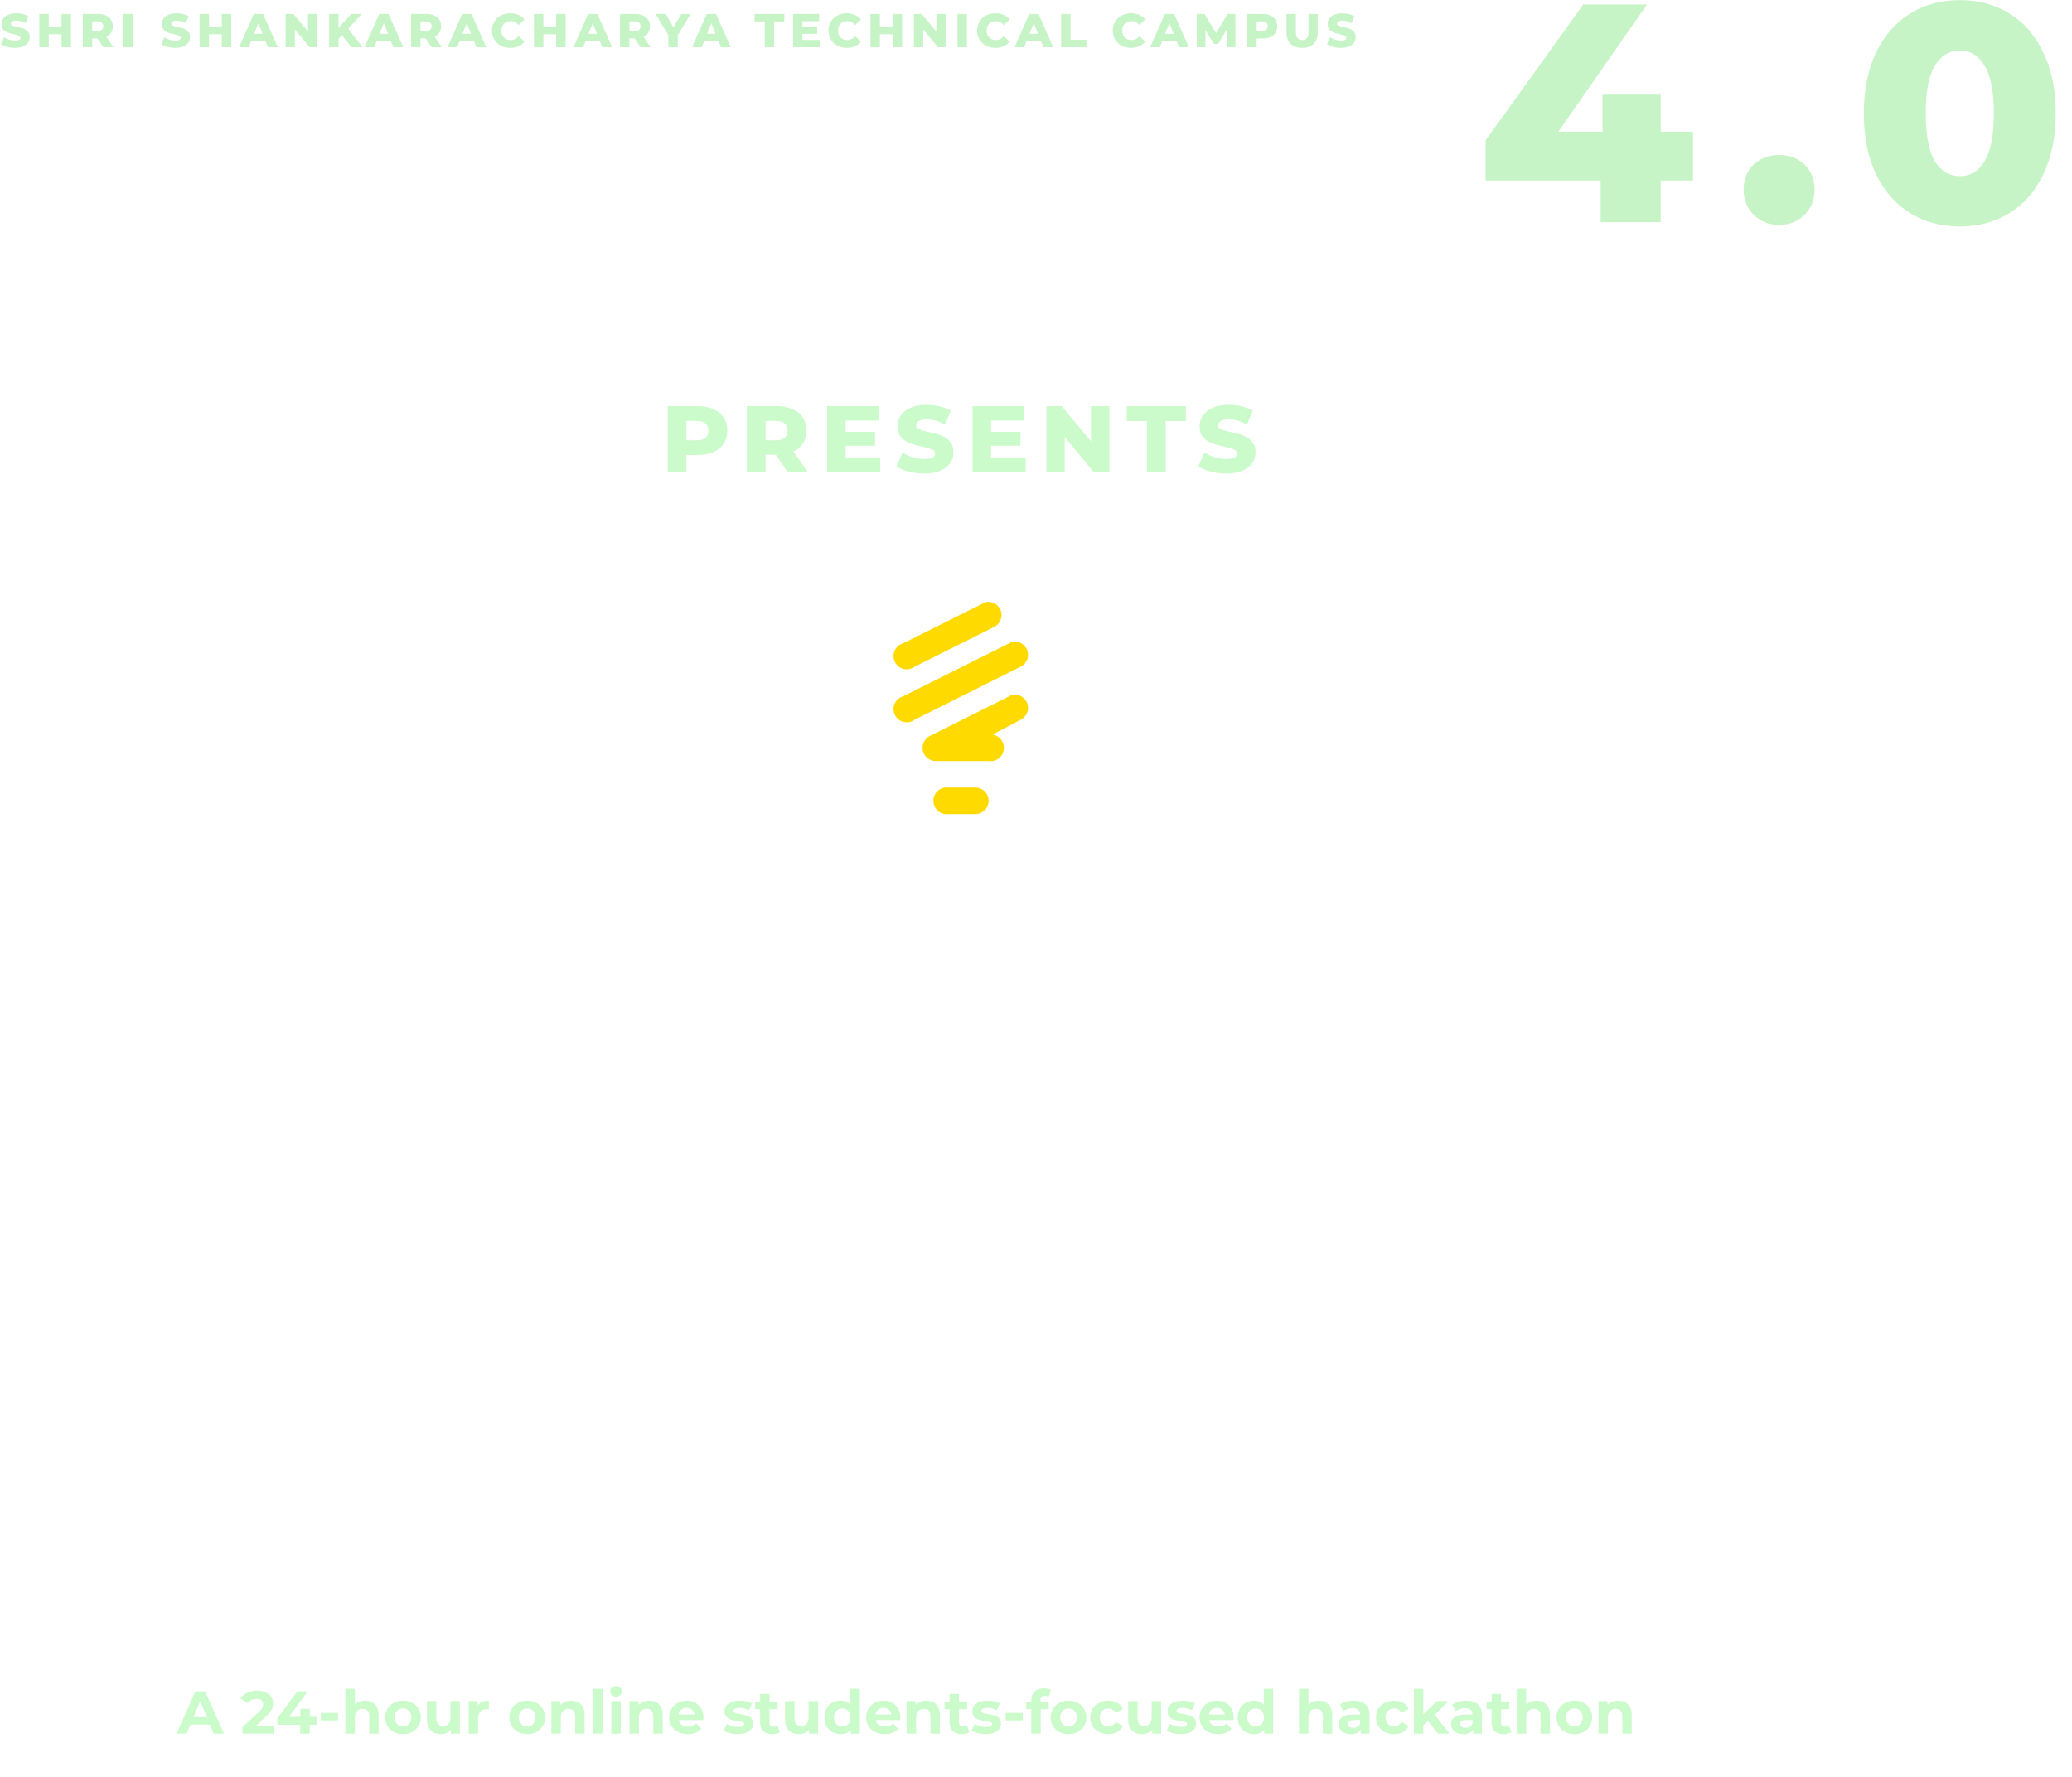 <svg width="351" height="301" viewBox="0 0 351 301" fill="none" xmlns="http://www.w3.org/2000/svg">
<g filter="url(#filter0_d_247_24)">
<path d="M167.028 101.035C166.822 101.096 166.625 101.187 166.445 101.304L152.974 108.039C152.658 108.131 152.367 108.292 152.12 108.509C151.873 108.726 151.677 108.995 151.545 109.296C151.413 109.598 151.35 109.924 151.358 110.253C151.367 110.582 151.447 110.905 151.594 111.199C151.742 111.493 151.951 111.751 152.209 111.955C152.467 112.159 152.767 112.304 153.087 112.38C153.407 112.455 153.74 112.46 154.061 112.392C154.383 112.325 154.687 112.188 154.95 111.991L168.42 105.255C168.904 105.015 169.285 104.608 169.493 104.11C169.701 103.611 169.722 103.055 169.553 102.542C169.384 102.029 169.035 101.594 168.572 101.318C168.108 101.041 167.56 100.94 167.028 101.035ZM171.519 107.77C171.312 107.831 171.116 107.922 170.935 108.039L152.974 117.02C152.658 117.112 152.367 117.272 152.12 117.489C151.873 117.707 151.677 117.975 151.545 118.277C151.413 118.578 151.35 118.905 151.358 119.234C151.367 119.562 151.447 119.885 151.594 120.179C151.742 120.473 151.951 120.732 152.209 120.936C152.467 121.14 152.767 121.285 153.087 121.36C153.407 121.436 153.74 121.44 154.061 121.373C154.383 121.306 154.687 121.169 154.95 120.971L172.911 111.991C173.394 111.75 173.775 111.344 173.983 110.845C174.191 110.347 174.212 109.79 174.043 109.277C173.874 108.765 173.526 108.33 173.062 108.053C172.598 107.776 172.05 107.676 171.519 107.77ZM171.519 116.75C171.312 116.812 171.116 116.903 170.935 117.02L157.464 123.755C157.03 123.989 156.684 124.36 156.481 124.81C156.279 125.259 156.23 125.763 156.342 126.244C156.455 126.724 156.722 127.154 157.104 127.468C157.485 127.781 157.959 127.959 158.452 127.976H167.433C167.727 128.023 168.029 128.012 168.319 127.943C168.61 127.873 168.884 127.748 169.125 127.573C169.367 127.397 169.572 127.176 169.729 126.922C169.885 126.668 169.99 126.385 170.037 126.09C170.084 125.795 170.073 125.494 170.004 125.204C169.934 124.913 169.809 124.639 169.633 124.397C169.458 124.156 169.237 123.951 168.983 123.794C168.729 123.638 168.446 123.533 168.151 123.486L172.911 120.971C173.394 120.731 173.775 120.324 173.983 119.826C174.191 119.327 174.212 118.771 174.043 118.258C173.874 117.745 173.526 117.31 173.062 117.034C172.598 116.757 172.05 116.656 171.519 116.75ZM160.024 132.466C159.428 132.562 158.895 132.89 158.541 133.378C158.188 133.866 158.042 134.475 158.138 135.071C158.233 135.666 158.561 136.199 159.049 136.553C159.538 136.907 160.147 137.052 160.742 136.957H165.232C165.828 136.957 166.399 136.72 166.82 136.299C167.241 135.878 167.478 135.307 167.478 134.712C167.478 134.116 167.241 133.545 166.82 133.124C166.399 132.703 165.828 132.466 165.232 132.466H160.742C160.608 132.454 160.472 132.454 160.338 132.466C160.248 132.461 160.158 132.461 160.069 132.466H160.024Z" fill="#FFDA00"/>
</g>
<g filter="url(#filter1_d_247_24)">
<path d="M70.877 187.35L54.368 188.143L54.236 172.888H46.642L46.179 187.35H31.387L32.642 140.926L48.358 141.652L47.368 165.36H54.698L54.764 139.869L69.821 140.265L70.877 187.35ZM116.524 162.058C116.524 164.061 116.293 165.998 115.83 167.869C115.368 169.718 114.697 171.457 113.816 173.086C112.958 174.715 111.901 176.212 110.646 177.577C109.414 178.919 108.016 180.075 106.453 181.044C104.912 182.012 103.228 182.772 101.401 183.322C99.574 183.85 97.637 184.114 95.59 184.114C93.609 184.114 91.716 183.861 89.911 183.355C88.128 182.849 86.455 182.144 84.892 181.242C83.329 180.317 81.909 179.217 80.632 177.94C79.378 176.641 78.299 175.21 77.397 173.647C76.516 172.063 75.823 170.368 75.316 168.563C74.832 166.758 74.59 164.875 74.59 162.916C74.59 161.001 74.821 159.13 75.283 157.303C75.746 155.454 76.406 153.715 77.264 152.086C78.145 150.457 79.201 148.96 80.434 147.596C81.667 146.231 83.043 145.053 84.562 144.063C86.102 143.072 87.764 142.302 89.547 141.751C91.33 141.201 93.213 140.926 95.194 140.926C98.385 140.926 101.291 141.421 103.911 142.412C106.552 143.402 108.797 144.822 110.646 146.671C112.517 148.498 113.959 150.721 114.972 153.341C116.006 155.938 116.524 158.844 116.524 162.058ZM101.863 162.916C101.863 161.97 101.72 161.056 101.434 160.176C101.17 159.273 100.774 158.481 100.245 157.798C99.717 157.094 99.057 156.533 98.264 156.114C97.494 155.674 96.602 155.454 95.59 155.454C94.555 155.454 93.631 155.641 92.816 156.015C92.002 156.39 91.297 156.907 90.703 157.567C90.131 158.206 89.691 158.965 89.382 159.846C89.074 160.704 88.92 161.618 88.92 162.586C88.92 163.511 89.052 164.435 89.316 165.36C89.58 166.284 89.977 167.121 90.505 167.869C91.033 168.618 91.683 169.223 92.453 169.685C93.246 170.147 94.159 170.379 95.194 170.379C96.228 170.379 97.153 170.18 97.967 169.784C98.804 169.366 99.508 168.816 100.08 168.133C100.653 167.429 101.093 166.625 101.401 165.723C101.709 164.82 101.863 163.885 101.863 162.916ZM149.821 169.85L148.434 184.511L120.633 186.69L121.689 139.539H138.859L136.416 169.85H149.821ZM170.638 140.86L168.326 185.831L154.392 186.558L153.072 141.784L170.638 140.86ZM212.784 161.133C212.784 164.215 212.388 166.978 211.595 169.421C210.803 171.864 209.691 174.033 208.26 175.926C206.852 177.797 205.168 179.393 203.209 180.713C201.249 182.034 199.103 183.124 196.77 183.982C194.437 184.819 191.949 185.435 189.308 185.831C186.688 186.228 183.992 186.426 181.218 186.426C180.183 186.426 179.171 186.404 178.18 186.36C177.19 186.294 176.177 186.206 175.143 186.096L176.067 143.105C178.489 142.335 180.976 141.795 183.529 141.487C186.105 141.157 188.658 140.992 191.19 140.992C194.338 140.992 197.232 141.432 199.874 142.313C202.515 143.193 204.793 144.492 206.709 146.209C208.624 147.904 210.11 150.006 211.166 152.515C212.245 155.003 212.784 157.875 212.784 161.133ZM190.331 173.813C191.652 173.614 192.852 173.218 193.93 172.624C195.031 172.007 195.977 171.259 196.77 170.379C197.562 169.476 198.168 168.463 198.586 167.341C199.026 166.196 199.246 164.986 199.246 163.709C199.246 162.454 199.114 161.287 198.85 160.209C198.586 159.108 198.157 158.162 197.562 157.369C196.968 156.555 196.187 155.916 195.218 155.454C194.249 154.97 193.061 154.706 191.652 154.662L190.331 173.813ZM256.813 184.511L240.435 186.624L238.454 179.162H230.926L229.275 186.624L212.435 184.973L225.577 140.992L243.935 140.067L256.813 184.511ZM237.265 169.058L234.756 157.567L232.313 169.058H237.265ZM296.219 142.643L280.7 168.001L281.162 186.69H264.19L264.587 168.133L252.502 143.633L269.341 141.52L274.624 155.784L280.37 141.52L296.219 142.643ZM82.946 275.35L61.562 276.377L61.391 256.618H51.555L50.956 275.35H31.796L33.421 215.22L53.779 216.16L52.495 246.867H61.99L62.075 213.851L81.577 214.364L82.946 275.35ZM143.566 271.672L122.353 274.409L119.787 264.744H110.036L107.898 274.409L86.087 272.271L103.108 215.305L126.886 214.108L143.566 271.672ZM118.248 251.657L114.997 236.774L111.832 251.657H118.248ZM186.779 216.93L185.24 234.978C184.413 234.75 183.6 234.593 182.802 234.508C182.004 234.422 181.191 234.379 180.364 234.379C178.34 234.379 176.401 234.636 174.548 235.149C172.723 235.662 171.098 236.446 169.672 237.501C168.275 238.556 167.149 239.896 166.294 241.521C165.467 243.118 165.054 245.014 165.054 247.209C165.054 248.806 165.282 250.203 165.738 251.401C166.223 252.57 166.893 253.553 167.748 254.352C168.632 255.121 169.687 255.706 170.913 256.105C172.167 256.504 173.55 256.704 175.061 256.704C176.116 256.704 177.199 256.604 178.311 256.404C179.423 256.176 180.535 255.877 181.647 255.506C182.759 255.136 183.828 254.708 184.855 254.223C185.881 253.739 186.836 253.225 187.72 252.684L187.036 272.784C185.924 273.354 184.727 273.868 183.444 274.324C182.16 274.751 180.835 275.122 179.466 275.436C178.126 275.778 176.772 276.034 175.403 276.206C174.063 276.377 172.78 276.462 171.554 276.462C167.506 276.462 163.813 275.707 160.478 274.196C157.17 272.684 154.319 270.632 151.924 268.037C149.558 265.414 147.719 262.378 146.407 258.928C145.096 255.478 144.44 251.8 144.44 247.894C144.44 243.218 145.096 238.856 146.407 234.807C147.747 230.758 149.7 227.251 152.266 224.286C154.861 221.293 158.054 218.955 161.846 217.272C165.667 215.562 170.043 214.706 174.976 214.706C176.943 214.706 178.939 214.863 180.963 215.177C182.987 215.49 184.926 216.075 186.779 216.93ZM246.073 220.095L227.17 242.591L244.534 272.014L224.69 275.521L211.689 257.901L211.004 274.666L193.213 275.35L194.582 214.108L214.511 215.22L212.972 232.84L225.374 214.963L246.073 220.095ZM291.896 253.453C291.896 257.359 291.212 260.738 289.843 263.589C288.503 266.412 286.65 268.75 284.283 270.603C281.945 272.428 279.194 273.782 276.029 274.666C272.893 275.521 269.514 275.949 265.893 275.949C264.496 275.949 262.957 275.764 261.275 275.393C259.621 275.022 257.939 274.566 256.228 274.024C254.517 273.454 252.864 272.855 251.267 272.228C249.699 271.572 248.302 270.959 247.076 270.389L248.958 253.624C251.381 255.079 254.061 256.191 256.998 256.96C259.963 257.702 262.871 258.072 265.722 258.072C266.264 258.072 266.92 258.058 267.69 258.03C268.46 257.972 269.187 257.844 269.871 257.645C270.584 257.417 271.182 257.089 271.667 256.661C272.152 256.233 272.394 255.62 272.394 254.822C272.394 254.28 272.223 253.824 271.881 253.453C271.539 253.054 271.097 252.741 270.555 252.513C270.013 252.256 269.4 252.071 268.716 251.957C268.032 251.814 267.362 251.714 266.706 251.657C266.05 251.6 265.437 251.572 264.867 251.572C264.297 251.572 263.841 251.572 263.499 251.572C261.047 251.572 258.808 251.187 256.784 250.417C254.788 249.647 253.063 248.564 251.609 247.167C250.184 245.741 249.072 244.03 248.273 242.035C247.475 240.01 247.076 237.772 247.076 235.32C247.076 231.956 247.746 228.948 249.086 226.296C250.455 223.616 252.265 221.35 254.517 219.496C256.798 217.615 259.407 216.175 262.344 215.177C265.28 214.179 268.317 213.68 271.453 213.68C272.85 213.68 274.29 213.737 275.773 213.851C277.255 213.937 278.724 214.108 280.178 214.364C281.66 214.621 283.1 214.949 284.497 215.348C285.894 215.747 287.22 216.246 288.475 216.845L286.849 234.208C284.911 233.552 282.872 233.011 280.734 232.583C278.624 232.127 276.557 231.899 274.532 231.899C274.162 231.899 273.677 231.913 273.078 231.942C272.508 231.942 271.895 231.984 271.239 232.07C270.612 232.127 269.971 232.227 269.315 232.369C268.659 232.512 268.075 232.711 267.561 232.968C267.048 233.196 266.635 233.51 266.321 233.909C266.008 234.308 265.865 234.778 265.893 235.32C265.922 235.947 266.15 236.432 266.578 236.774C267.034 237.116 267.604 237.373 268.288 237.544C269.001 237.687 269.771 237.758 270.598 237.758C271.453 237.758 272.294 237.744 273.121 237.715C273.948 237.658 274.718 237.615 275.431 237.587C276.143 237.53 276.728 237.516 277.184 237.544C279.465 237.687 281.518 238.171 283.342 238.998C285.167 239.825 286.707 240.923 287.961 242.291C289.244 243.66 290.214 245.299 290.87 247.209C291.554 249.091 291.896 251.173 291.896 253.453Z" fill="white"/>
</g>
<path d="M35.569 292.142H32.242L31.607 293.677H29.908L33.102 286.512H34.739L37.943 293.677H36.203L35.569 292.142ZM35.047 290.883L33.91 288.139L32.774 290.883H35.047ZM46.489 292.326V293.677H41.074V292.602L43.838 289.992C44.131 289.712 44.329 289.473 44.431 289.276C44.534 289.071 44.585 288.87 44.585 288.672C44.585 288.385 44.486 288.167 44.288 288.016C44.097 287.86 43.814 287.781 43.438 287.781C43.124 287.781 42.841 287.842 42.589 287.965C42.336 288.081 42.125 288.259 41.954 288.498L40.746 287.72C41.026 287.303 41.412 286.979 41.903 286.747C42.394 286.508 42.957 286.389 43.592 286.389C44.124 286.389 44.588 286.478 44.984 286.655C45.387 286.826 45.697 287.071 45.916 287.392C46.141 287.706 46.253 288.078 46.253 288.508C46.253 288.897 46.172 289.262 46.008 289.603C45.844 289.944 45.527 290.333 45.056 290.77L43.408 292.326H46.489ZM53.635 292.172H52.468V293.677H50.85V292.172H46.991V291.057L50.369 286.512H52.109L48.977 290.821H50.901V289.48H52.468V290.821H53.635V292.172ZM54.364 290.156H57.26V291.435H54.364V290.156ZM61.864 288.088C62.546 288.088 63.096 288.293 63.512 288.702C63.935 289.112 64.147 289.719 64.147 290.524V293.677H62.55V290.77C62.55 290.333 62.454 290.009 62.263 289.798C62.072 289.579 61.796 289.47 61.434 289.47C61.031 289.47 60.711 289.596 60.472 289.849C60.233 290.094 60.114 290.463 60.114 290.954V293.677H58.517V286.082H60.114V288.743C60.325 288.532 60.581 288.371 60.881 288.262C61.182 288.146 61.509 288.088 61.864 288.088ZM68.275 293.759C67.695 293.759 67.172 293.64 66.708 293.401C66.251 293.155 65.893 292.817 65.634 292.387C65.374 291.957 65.245 291.47 65.245 290.924C65.245 290.378 65.374 289.89 65.634 289.46C65.893 289.03 66.251 288.695 66.708 288.457C67.172 288.211 67.695 288.088 68.275 288.088C68.855 288.088 69.373 288.211 69.831 288.457C70.288 288.695 70.646 289.03 70.905 289.46C71.165 289.89 71.294 290.378 71.294 290.924C71.294 291.47 71.165 291.957 70.905 292.387C70.646 292.817 70.288 293.155 69.831 293.401C69.373 293.64 68.855 293.759 68.275 293.759ZM68.275 292.449C68.684 292.449 69.018 292.312 69.278 292.039C69.544 291.76 69.677 291.388 69.677 290.924C69.677 290.46 69.544 290.091 69.278 289.818C69.018 289.538 68.684 289.398 68.275 289.398C67.865 289.398 67.527 289.538 67.261 289.818C66.995 290.091 66.862 290.46 66.862 290.924C66.862 291.388 66.995 291.76 67.261 292.039C67.527 292.312 67.865 292.449 68.275 292.449ZM77.91 288.17V293.677H76.395V293.022C76.183 293.261 75.931 293.445 75.637 293.575C75.344 293.698 75.026 293.759 74.685 293.759C73.962 293.759 73.389 293.551 72.966 293.135C72.543 292.718 72.331 292.101 72.331 291.282V288.17H73.928V291.046C73.928 291.934 74.3 292.377 75.043 292.377C75.426 292.377 75.733 292.254 75.965 292.009C76.197 291.756 76.313 291.384 76.313 290.893V288.17H77.91ZM80.914 288.897C81.105 288.631 81.361 288.429 81.682 288.293C82.01 288.156 82.385 288.088 82.808 288.088V289.562C82.63 289.549 82.511 289.542 82.45 289.542C81.993 289.542 81.634 289.671 81.375 289.931C81.116 290.183 80.986 290.565 80.986 291.077V293.677H79.389V288.17H80.914V288.897ZM89.317 293.759C88.737 293.759 88.215 293.64 87.751 293.401C87.293 293.155 86.935 292.817 86.676 292.387C86.417 291.957 86.287 291.47 86.287 290.924C86.287 290.378 86.417 289.89 86.676 289.46C86.935 289.03 87.293 288.695 87.751 288.457C88.215 288.211 88.737 288.088 89.317 288.088C89.897 288.088 90.415 288.211 90.873 288.457C91.33 288.695 91.688 289.03 91.948 289.46C92.207 289.89 92.337 290.378 92.337 290.924C92.337 291.47 92.207 291.957 91.948 292.387C91.688 292.817 91.33 293.155 90.873 293.401C90.415 293.64 89.897 293.759 89.317 293.759ZM89.317 292.449C89.726 292.449 90.061 292.312 90.32 292.039C90.586 291.76 90.719 291.388 90.719 290.924C90.719 290.46 90.586 290.091 90.32 289.818C90.061 289.538 89.726 289.398 89.317 289.398C88.907 289.398 88.57 289.538 88.303 289.818C88.037 290.091 87.904 290.46 87.904 290.924C87.904 291.388 88.037 291.76 88.303 292.039C88.57 292.312 88.907 292.449 89.317 292.449ZM96.751 288.088C97.433 288.088 97.983 288.293 98.399 288.702C98.822 289.112 99.034 289.719 99.034 290.524V293.677H97.437V290.77C97.437 290.333 97.341 290.009 97.15 289.798C96.959 289.579 96.683 289.47 96.321 289.47C95.919 289.47 95.598 289.596 95.359 289.849C95.12 290.094 95.001 290.463 95.001 290.954V293.677H93.404V288.17H94.929V288.815C95.141 288.583 95.403 288.405 95.717 288.283C96.031 288.153 96.376 288.088 96.751 288.088ZM100.481 286.082H102.078V293.677H100.481V286.082ZM103.56 288.17H105.157V293.677H103.56V288.17ZM104.359 287.402C104.065 287.402 103.826 287.317 103.642 287.146C103.458 286.976 103.366 286.764 103.366 286.512C103.366 286.259 103.458 286.048 103.642 285.877C103.826 285.707 104.065 285.621 104.359 285.621C104.652 285.621 104.891 285.703 105.075 285.867C105.259 286.031 105.351 286.235 105.351 286.481C105.351 286.747 105.259 286.969 105.075 287.146C104.891 287.317 104.652 287.402 104.359 287.402ZM109.986 288.088C110.669 288.088 111.218 288.293 111.634 288.702C112.057 289.112 112.269 289.719 112.269 290.524V293.677H110.672V290.77C110.672 290.333 110.577 290.009 110.385 289.798C110.194 289.579 109.918 289.47 109.556 289.47C109.154 289.47 108.833 289.596 108.594 289.849C108.355 290.094 108.236 290.463 108.236 290.954V293.677H106.639V288.17H108.164V288.815C108.376 288.583 108.638 288.405 108.952 288.283C109.266 288.153 109.611 288.088 109.986 288.088ZM119.171 290.944C119.171 290.965 119.161 291.108 119.14 291.374H114.974C115.049 291.715 115.226 291.985 115.506 292.183C115.786 292.381 116.134 292.479 116.55 292.479C116.837 292.479 117.089 292.439 117.308 292.357C117.533 292.268 117.741 292.131 117.932 291.947L118.782 292.868C118.263 293.462 117.506 293.759 116.509 293.759C115.888 293.759 115.339 293.64 114.861 293.401C114.384 293.155 114.015 292.817 113.756 292.387C113.497 291.957 113.367 291.47 113.367 290.924C113.367 290.384 113.493 289.9 113.746 289.47C114.005 289.033 114.356 288.695 114.8 288.457C115.25 288.211 115.752 288.088 116.305 288.088C116.844 288.088 117.332 288.204 117.768 288.436C118.205 288.668 118.546 289.003 118.792 289.439C119.045 289.869 119.171 290.371 119.171 290.944ZM116.315 289.296C115.953 289.296 115.65 289.398 115.404 289.603C115.158 289.808 115.008 290.088 114.954 290.442H117.666C117.612 290.094 117.461 289.818 117.216 289.613C116.97 289.402 116.67 289.296 116.315 289.296ZM124.986 293.759C124.528 293.759 124.081 293.704 123.645 293.595C123.208 293.479 122.86 293.336 122.601 293.165L123.133 292.019C123.379 292.176 123.675 292.305 124.023 292.408C124.371 292.503 124.713 292.551 125.047 292.551C125.723 292.551 126.06 292.384 126.06 292.05C126.06 291.893 125.968 291.78 125.784 291.712C125.6 291.644 125.317 291.586 124.934 291.538C124.484 291.47 124.112 291.391 123.819 291.302C123.525 291.214 123.269 291.057 123.051 290.831C122.839 290.606 122.734 290.286 122.734 289.869C122.734 289.521 122.833 289.214 123.031 288.948C123.235 288.675 123.529 288.463 123.911 288.313C124.3 288.163 124.757 288.088 125.282 288.088C125.671 288.088 126.057 288.133 126.439 288.221C126.828 288.303 127.149 288.419 127.401 288.569L126.869 289.705C126.385 289.433 125.856 289.296 125.282 289.296C124.941 289.296 124.685 289.344 124.515 289.439C124.344 289.535 124.259 289.658 124.259 289.808C124.259 289.978 124.351 290.098 124.535 290.166C124.72 290.234 125.013 290.299 125.416 290.361C125.866 290.436 126.234 290.518 126.521 290.606C126.808 290.688 127.057 290.842 127.268 291.067C127.48 291.292 127.586 291.606 127.586 292.009C127.586 292.35 127.483 292.654 127.279 292.92C127.074 293.186 126.774 293.394 126.378 293.544C125.989 293.687 125.525 293.759 124.986 293.759ZM132.123 293.411C131.966 293.527 131.771 293.616 131.539 293.677C131.314 293.732 131.075 293.759 130.823 293.759C130.168 293.759 129.659 293.592 129.298 293.257C128.943 292.923 128.765 292.432 128.765 291.783V289.521H127.916V288.293H128.765V286.952H130.362V288.293H131.734V289.521H130.362V291.763C130.362 291.995 130.42 292.176 130.536 292.305C130.659 292.428 130.83 292.49 131.048 292.49C131.301 292.49 131.516 292.421 131.693 292.285L132.123 293.411ZM138.567 288.17V293.677H137.052V293.022C136.841 293.261 136.588 293.445 136.295 293.575C136.001 293.698 135.684 293.759 135.343 293.759C134.62 293.759 134.046 293.551 133.623 293.135C133.2 292.718 132.989 292.101 132.989 291.282V288.17H134.585V291.046C134.585 291.934 134.957 292.377 135.701 292.377C136.083 292.377 136.39 292.254 136.622 292.009C136.854 291.756 136.97 291.384 136.97 290.893V288.17H138.567ZM145.656 286.082V293.677H144.131V293.042C143.735 293.52 143.162 293.759 142.411 293.759C141.893 293.759 141.422 293.643 140.999 293.411C140.582 293.179 140.255 292.848 140.016 292.418C139.777 291.988 139.658 291.49 139.658 290.924C139.658 290.357 139.777 289.859 140.016 289.429C140.255 288.999 140.582 288.668 140.999 288.436C141.422 288.204 141.893 288.088 142.411 288.088C143.114 288.088 143.663 288.31 144.059 288.754V286.082H145.656ZM142.688 292.449C143.09 292.449 143.425 292.312 143.691 292.039C143.957 291.76 144.09 291.388 144.09 290.924C144.09 290.46 143.957 290.091 143.691 289.818C143.425 289.538 143.09 289.398 142.688 289.398C142.278 289.398 141.94 289.538 141.674 289.818C141.408 290.091 141.275 290.46 141.275 290.924C141.275 291.388 141.408 291.76 141.674 292.039C141.94 292.312 142.278 292.449 142.688 292.449ZM152.529 290.944C152.529 290.965 152.518 291.108 152.498 291.374H148.332C148.407 291.715 148.584 291.985 148.864 292.183C149.144 292.381 149.492 292.479 149.908 292.479C150.195 292.479 150.447 292.439 150.666 292.357C150.891 292.268 151.099 292.131 151.29 291.947L152.14 292.868C151.621 293.462 150.863 293.759 149.867 293.759C149.246 293.759 148.697 293.64 148.219 293.401C147.741 293.155 147.373 292.817 147.114 292.387C146.854 291.957 146.725 291.47 146.725 290.924C146.725 290.384 146.851 289.9 147.103 289.47C147.363 289.033 147.714 288.695 148.158 288.457C148.608 288.211 149.11 288.088 149.662 288.088C150.201 288.088 150.689 288.204 151.126 288.436C151.563 288.668 151.904 289.003 152.15 289.439C152.402 289.869 152.529 290.371 152.529 290.944ZM149.673 289.296C149.311 289.296 149.007 289.398 148.762 289.603C148.516 289.808 148.366 290.088 148.311 290.442H151.024C150.969 290.094 150.819 289.818 150.573 289.613C150.328 289.402 150.027 289.296 149.673 289.296ZM156.939 288.088C157.621 288.088 158.171 288.293 158.587 288.702C159.01 289.112 159.222 289.719 159.222 290.524V293.677H157.625V290.77C157.625 290.333 157.529 290.009 157.338 289.798C157.147 289.579 156.871 289.47 156.509 289.47C156.106 289.47 155.786 289.596 155.547 289.849C155.308 290.094 155.188 290.463 155.188 290.954V293.677H153.592V288.17H155.117V288.815C155.328 288.583 155.591 288.405 155.905 288.283C156.219 288.153 156.564 288.088 156.939 288.088ZM164.221 293.411C164.064 293.527 163.87 293.616 163.638 293.677C163.412 293.732 163.173 293.759 162.921 293.759C162.266 293.759 161.757 293.592 161.396 293.257C161.041 292.923 160.864 292.432 160.864 291.783V289.521H160.014V288.293H160.864V286.952H162.46V288.293H163.832V289.521H162.46V291.763C162.46 291.995 162.518 292.176 162.634 292.305C162.757 292.428 162.928 292.49 163.146 292.49C163.399 292.49 163.614 292.421 163.791 292.285L164.221 293.411ZM166.97 293.759C166.513 293.759 166.066 293.704 165.629 293.595C165.192 293.479 164.844 293.336 164.585 293.165L165.117 292.019C165.363 292.176 165.66 292.305 166.008 292.408C166.356 292.503 166.697 292.551 167.032 292.551C167.707 292.551 168.045 292.384 168.045 292.05C168.045 291.893 167.953 291.78 167.769 291.712C167.584 291.644 167.301 291.586 166.919 291.538C166.469 291.47 166.097 291.391 165.803 291.302C165.51 291.214 165.254 291.057 165.036 290.831C164.824 290.606 164.718 290.286 164.718 289.869C164.718 289.521 164.817 289.214 165.015 288.948C165.22 288.675 165.513 288.463 165.895 288.313C166.284 288.163 166.742 288.088 167.267 288.088C167.656 288.088 168.042 288.133 168.424 288.221C168.813 288.303 169.133 288.419 169.386 288.569L168.854 289.705C168.369 289.433 167.84 289.296 167.267 289.296C166.926 289.296 166.67 289.344 166.499 289.439C166.329 289.535 166.243 289.658 166.243 289.808C166.243 289.978 166.336 290.098 166.52 290.166C166.704 290.234 166.997 290.299 167.4 290.361C167.85 290.436 168.219 290.518 168.506 290.606C168.792 290.688 169.041 290.842 169.253 291.067C169.464 291.292 169.57 291.606 169.57 292.009C169.57 292.35 169.468 292.654 169.263 292.92C169.058 293.186 168.758 293.394 168.362 293.544C167.973 293.687 167.509 293.759 166.97 293.759ZM170.351 290.156H173.248V291.435H170.351V290.156ZM176.254 288.293H177.667V289.521H176.295V293.677H174.698V289.521H173.849V288.293H174.698V288.047C174.698 287.419 174.883 286.921 175.251 286.553C175.627 286.184 176.152 286 176.828 286C177.066 286 177.292 286.027 177.503 286.082C177.722 286.13 177.902 286.201 178.046 286.297L177.626 287.454C177.442 287.324 177.227 287.259 176.981 287.259C176.497 287.259 176.254 287.525 176.254 288.057V288.293ZM181.013 293.759C180.433 293.759 179.911 293.64 179.447 293.401C178.99 293.155 178.631 292.817 178.372 292.387C178.113 291.957 177.983 291.47 177.983 290.924C177.983 290.378 178.113 289.89 178.372 289.46C178.631 289.03 178.99 288.695 179.447 288.457C179.911 288.211 180.433 288.088 181.013 288.088C181.593 288.088 182.112 288.211 182.569 288.457C183.026 288.695 183.384 289.03 183.644 289.46C183.903 289.89 184.033 290.378 184.033 290.924C184.033 291.47 183.903 291.957 183.644 292.387C183.384 292.817 183.026 293.155 182.569 293.401C182.112 293.64 181.593 293.759 181.013 293.759ZM181.013 292.449C181.422 292.449 181.757 292.312 182.016 292.039C182.282 291.76 182.415 291.388 182.415 290.924C182.415 290.46 182.282 290.091 182.016 289.818C181.757 289.538 181.422 289.398 181.013 289.398C180.604 289.398 180.266 289.538 180 289.818C179.733 290.091 179.6 290.46 179.6 290.924C179.6 291.388 179.733 291.76 180 292.039C180.266 292.312 180.604 292.449 181.013 292.449ZM187.761 293.759C187.175 293.759 186.646 293.64 186.175 293.401C185.711 293.155 185.346 292.817 185.08 292.387C184.82 291.957 184.691 291.47 184.691 290.924C184.691 290.378 184.82 289.89 185.08 289.46C185.346 289.03 185.711 288.695 186.175 288.457C186.646 288.211 187.175 288.088 187.761 288.088C188.341 288.088 188.846 288.211 189.276 288.457C189.713 288.695 190.03 289.04 190.228 289.491L188.99 290.156C188.703 289.651 188.29 289.398 187.751 289.398C187.335 289.398 186.99 289.535 186.717 289.808C186.444 290.081 186.308 290.453 186.308 290.924C186.308 291.394 186.444 291.766 186.717 292.039C186.99 292.312 187.335 292.449 187.751 292.449C188.297 292.449 188.71 292.196 188.99 291.691L190.228 292.367C190.03 292.804 189.713 293.145 189.276 293.391C188.846 293.636 188.341 293.759 187.761 293.759ZM196.696 288.17V293.677H195.181V293.022C194.969 293.261 194.717 293.445 194.423 293.575C194.13 293.698 193.813 293.759 193.471 293.759C192.748 293.759 192.175 293.551 191.752 293.135C191.329 292.718 191.117 292.101 191.117 291.282V288.17H192.714V291.046C192.714 291.934 193.086 292.377 193.83 292.377C194.212 292.377 194.519 292.254 194.751 292.009C194.983 291.756 195.099 291.384 195.099 290.893V288.17H196.696ZM200.028 293.759C199.571 293.759 199.124 293.704 198.687 293.595C198.25 293.479 197.902 293.336 197.643 293.165L198.175 292.019C198.421 292.176 198.718 292.305 199.066 292.408C199.414 292.503 199.755 292.551 200.089 292.551C200.765 292.551 201.103 292.384 201.103 292.05C201.103 291.893 201.011 291.78 200.826 291.712C200.642 291.644 200.359 291.586 199.977 291.538C199.526 291.47 199.154 291.391 198.861 291.302C198.568 291.214 198.312 291.057 198.093 290.831C197.882 290.606 197.776 290.286 197.776 289.869C197.776 289.521 197.875 289.214 198.073 288.948C198.278 288.675 198.571 288.463 198.953 288.313C199.342 288.163 199.799 288.088 200.325 288.088C200.714 288.088 201.099 288.133 201.481 288.221C201.87 288.303 202.191 288.419 202.444 288.569L201.911 289.705C201.427 289.433 200.898 289.296 200.325 289.296C199.984 289.296 199.728 289.344 199.557 289.439C199.386 289.535 199.301 289.658 199.301 289.808C199.301 289.978 199.393 290.098 199.578 290.166C199.762 290.234 200.055 290.299 200.458 290.361C200.908 290.436 201.277 290.518 201.563 290.606C201.85 290.688 202.099 290.842 202.311 291.067C202.522 291.292 202.628 291.606 202.628 292.009C202.628 292.35 202.526 292.654 202.321 292.92C202.116 293.186 201.816 293.394 201.42 293.544C201.031 293.687 200.567 293.759 200.028 293.759ZM209.008 290.944C209.008 290.965 208.997 291.108 208.977 291.374H204.811C204.886 291.715 205.063 291.985 205.343 292.183C205.623 292.381 205.971 292.479 206.387 292.479C206.674 292.479 206.926 292.439 207.145 292.357C207.37 292.268 207.578 292.131 207.769 291.947L208.619 292.868C208.1 293.462 207.343 293.759 206.346 293.759C205.725 293.759 205.176 293.64 204.698 293.401C204.221 293.155 203.852 292.817 203.593 292.387C203.333 291.957 203.204 291.47 203.204 290.924C203.204 290.384 203.33 289.9 203.582 289.47C203.842 289.033 204.193 288.695 204.637 288.457C205.087 288.211 205.589 288.088 206.142 288.088C206.681 288.088 207.169 288.204 207.605 288.436C208.042 288.668 208.383 289.003 208.629 289.439C208.881 289.869 209.008 290.371 209.008 290.944ZM206.152 289.296C205.79 289.296 205.486 289.398 205.241 289.603C204.995 289.808 204.845 290.088 204.79 290.442H207.503C207.448 290.094 207.298 289.818 207.053 289.613C206.807 289.402 206.507 289.296 206.152 289.296ZM215.68 286.082V293.677H214.155V293.042C213.759 293.52 213.186 293.759 212.435 293.759C211.917 293.759 211.446 293.643 211.023 293.411C210.606 293.179 210.279 292.848 210.04 292.418C209.801 291.988 209.682 291.49 209.682 290.924C209.682 290.357 209.801 289.859 210.04 289.429C210.279 288.999 210.606 288.668 211.023 288.436C211.446 288.204 211.917 288.088 212.435 288.088C213.138 288.088 213.688 288.31 214.083 288.754V286.082H215.68ZM212.712 292.449C213.114 292.449 213.449 292.312 213.715 292.039C213.981 291.76 214.114 291.388 214.114 290.924C214.114 290.46 213.981 290.091 213.715 289.818C213.449 289.538 213.114 289.398 212.712 289.398C212.302 289.398 211.964 289.538 211.698 289.818C211.432 290.091 211.299 290.46 211.299 290.924C211.299 291.388 211.432 291.76 211.698 292.039C211.964 292.312 212.302 292.449 212.712 292.449ZM223.404 288.088C224.087 288.088 224.636 288.293 225.052 288.702C225.475 289.112 225.687 289.719 225.687 290.524V293.677H224.09V290.77C224.09 290.333 223.995 290.009 223.804 289.798C223.612 289.579 223.336 289.47 222.974 289.47C222.572 289.47 222.251 289.596 222.012 289.849C221.773 290.094 221.654 290.463 221.654 290.954V293.677H220.057V286.082H221.654V288.743C221.866 288.532 222.121 288.371 222.422 288.262C222.722 288.146 223.049 288.088 223.404 288.088ZM229.356 288.088C230.209 288.088 230.864 288.293 231.321 288.702C231.778 289.105 232.007 289.716 232.007 290.535V293.677H230.512V292.991C230.212 293.503 229.653 293.759 228.834 293.759C228.411 293.759 228.042 293.687 227.728 293.544C227.421 293.401 227.186 293.203 227.022 292.95C226.858 292.698 226.776 292.411 226.776 292.091C226.776 291.579 226.967 291.176 227.349 290.883C227.738 290.589 228.336 290.442 229.141 290.442H230.41C230.41 290.094 230.304 289.828 230.093 289.644C229.881 289.453 229.564 289.357 229.141 289.357C228.847 289.357 228.557 289.405 228.271 289.501C227.991 289.589 227.752 289.712 227.554 289.869L226.981 288.754C227.281 288.542 227.639 288.378 228.056 288.262C228.479 288.146 228.912 288.088 229.356 288.088ZM229.233 292.684C229.506 292.684 229.748 292.623 229.96 292.5C230.171 292.37 230.321 292.183 230.41 291.937V291.374H229.315C228.66 291.374 228.332 291.589 228.332 292.019C228.332 292.224 228.411 292.387 228.568 292.51C228.731 292.626 228.953 292.684 229.233 292.684ZM236.174 293.759C235.587 293.759 235.058 293.64 234.587 293.401C234.123 293.155 233.758 292.817 233.492 292.387C233.232 291.957 233.103 291.47 233.103 290.924C233.103 290.378 233.232 289.89 233.492 289.46C233.758 289.03 234.123 288.695 234.587 288.457C235.058 288.211 235.587 288.088 236.174 288.088C236.754 288.088 237.259 288.211 237.689 288.457C238.125 288.695 238.443 289.04 238.64 289.491L237.402 290.156C237.115 289.651 236.702 289.398 236.163 289.398C235.747 289.398 235.402 289.535 235.129 289.808C234.856 290.081 234.72 290.453 234.72 290.924C234.72 291.394 234.856 291.766 235.129 292.039C235.402 292.312 235.747 292.449 236.163 292.449C236.709 292.449 237.122 292.196 237.402 291.691L238.64 292.367C238.443 292.804 238.125 293.145 237.689 293.391C237.259 293.636 236.754 293.759 236.174 293.759ZM241.884 291.517L241.117 292.275V293.677H239.52V286.082H241.117V290.381L243.451 288.17H245.355L243.062 290.504L245.559 293.677H243.625L241.884 291.517ZM248.399 288.088C249.252 288.088 249.907 288.293 250.364 288.702C250.821 289.105 251.05 289.716 251.05 290.535V293.677H249.555V292.991C249.255 293.503 248.696 293.759 247.877 293.759C247.454 293.759 247.085 293.687 246.771 293.544C246.464 293.401 246.229 293.203 246.065 292.95C245.901 292.698 245.819 292.411 245.819 292.091C245.819 291.579 246.01 291.176 246.392 290.883C246.781 290.589 247.379 290.442 248.184 290.442H249.453C249.453 290.094 249.347 289.828 249.136 289.644C248.924 289.453 248.607 289.357 248.184 289.357C247.89 289.357 247.6 289.405 247.314 289.501C247.034 289.589 246.795 289.712 246.597 289.869L246.024 288.754C246.324 288.542 246.682 288.378 247.099 288.262C247.522 288.146 247.955 288.088 248.399 288.088ZM248.276 292.684C248.549 292.684 248.791 292.623 249.003 292.5C249.214 292.37 249.364 292.183 249.453 291.937V291.374H248.358C247.703 291.374 247.375 291.589 247.375 292.019C247.375 292.224 247.454 292.387 247.611 292.51C247.774 292.626 247.996 292.684 248.276 292.684ZM256.047 293.411C255.89 293.527 255.696 293.616 255.464 293.677C255.238 293.732 255 293.759 254.747 293.759C254.092 293.759 253.584 293.592 253.222 293.257C252.867 292.923 252.69 292.432 252.69 291.783V289.521H251.84V288.293H252.69V286.952H254.286V288.293H255.658V289.521H254.286V291.763C254.286 291.995 254.344 292.176 254.46 292.305C254.583 292.428 254.754 292.49 254.972 292.49C255.225 292.49 255.44 292.421 255.617 292.285L256.047 293.411ZM260.291 288.088C260.973 288.088 261.522 288.293 261.939 288.702C262.362 289.112 262.573 289.719 262.573 290.524V293.677H260.977V290.77C260.977 290.333 260.881 290.009 260.69 289.798C260.499 289.579 260.222 289.47 259.861 289.47C259.458 289.47 259.137 289.596 258.899 289.849C258.66 290.094 258.54 290.463 258.54 290.954V293.677H256.943V286.082H258.54V288.743C258.752 288.532 259.008 288.371 259.308 288.262C259.608 288.146 259.936 288.088 260.291 288.088ZM266.701 293.759C266.121 293.759 265.599 293.64 265.135 293.401C264.678 293.155 264.32 292.817 264.06 292.387C263.801 291.957 263.671 291.47 263.671 290.924C263.671 290.378 263.801 289.89 264.06 289.46C264.32 289.03 264.678 288.695 265.135 288.457C265.599 288.211 266.121 288.088 266.701 288.088C267.281 288.088 267.8 288.211 268.257 288.457C268.714 288.695 269.073 289.03 269.332 289.46C269.591 289.89 269.721 290.378 269.721 290.924C269.721 291.47 269.591 291.957 269.332 292.387C269.073 292.817 268.714 293.155 268.257 293.401C267.8 293.64 267.281 293.759 266.701 293.759ZM266.701 292.449C267.111 292.449 267.445 292.312 267.704 292.039C267.971 291.76 268.104 291.388 268.104 290.924C268.104 290.46 267.971 290.091 267.704 289.818C267.445 289.538 267.111 289.398 266.701 289.398C266.292 289.398 265.954 289.538 265.688 289.818C265.422 290.091 265.289 290.46 265.289 290.924C265.289 291.388 265.422 291.76 265.688 292.039C265.954 292.312 266.292 292.449 266.701 292.449ZM274.136 288.088C274.818 288.088 275.367 288.293 275.784 288.702C276.207 289.112 276.418 289.719 276.418 290.524V293.677H274.821V290.77C274.821 290.333 274.726 290.009 274.535 289.798C274.344 289.579 274.067 289.47 273.706 289.47C273.303 289.47 272.982 289.596 272.743 289.849C272.505 290.094 272.385 290.463 272.385 290.954V293.677H270.788V288.17H272.314V288.815C272.525 288.583 272.788 288.405 273.102 288.283C273.416 288.153 273.76 288.088 274.136 288.088Z" fill="#CBFBCB"/>
<path d="M2.543 8.113C2.087 8.113 1.645 8.056 1.215 7.944C0.786 7.831 0.437 7.681 0.169 7.493L0.692 6.318C0.944 6.484 1.237 6.618 1.57 6.72C1.902 6.822 2.23 6.873 2.551 6.873C3.163 6.873 3.469 6.72 3.469 6.414C3.469 6.253 3.38 6.135 3.203 6.06C3.032 5.98 2.753 5.897 2.366 5.811C1.942 5.72 1.588 5.623 1.304 5.521C1.02 5.414 0.775 5.245 0.571 5.014C0.368 4.783 0.266 4.472 0.266 4.08C0.266 3.737 0.36 3.428 0.547 3.155C0.735 2.876 1.014 2.656 1.384 2.495C1.76 2.334 2.219 2.253 2.761 2.253C3.131 2.253 3.496 2.296 3.855 2.382C4.215 2.462 4.531 2.583 4.805 2.744L4.314 3.927C3.778 3.638 3.257 3.493 2.753 3.493C2.436 3.493 2.205 3.541 2.06 3.638C1.916 3.729 1.843 3.85 1.843 4C1.843 4.15 1.929 4.263 2.101 4.338C2.272 4.413 2.549 4.491 2.93 4.571C3.359 4.662 3.713 4.762 3.992 4.869C4.277 4.971 4.521 5.137 4.725 5.368C4.934 5.593 5.039 5.902 5.039 6.294C5.039 6.632 4.945 6.938 4.757 7.211C4.569 7.485 4.287 7.705 3.912 7.871C3.536 8.032 3.08 8.113 2.543 8.113ZM12.021 2.366V8H10.427V5.803H8.254V8H6.66V2.366H8.254V4.483H10.427V2.366H12.021ZM16.493 6.503H15.624V8H14.03V2.366H16.606C17.115 2.366 17.558 2.452 17.934 2.623C18.309 2.79 18.599 3.031 18.803 3.348C19.007 3.659 19.109 4.027 19.109 4.45C19.109 4.858 19.012 5.215 18.819 5.521C18.631 5.821 18.36 6.058 18.006 6.229L19.221 8H17.515L16.493 6.503ZM17.499 4.45C17.499 4.188 17.416 3.984 17.25 3.839C17.083 3.694 16.836 3.621 16.509 3.621H15.624V5.271H16.509C16.836 5.271 17.083 5.202 17.25 5.062C17.416 4.917 17.499 4.713 17.499 4.45ZM20.873 2.366H22.467V8H20.873V2.366ZM29.694 8.113C29.238 8.113 28.795 8.056 28.366 7.944C27.937 7.831 27.588 7.681 27.32 7.493L27.843 6.318C28.095 6.484 28.387 6.618 28.72 6.72C29.053 6.822 29.38 6.873 29.702 6.873C30.314 6.873 30.619 6.72 30.619 6.414C30.619 6.253 30.531 6.135 30.354 6.06C30.182 5.98 29.903 5.897 29.517 5.811C29.093 5.72 28.739 5.623 28.454 5.521C28.17 5.414 27.926 5.245 27.722 5.014C27.518 4.783 27.416 4.472 27.416 4.08C27.416 3.737 27.51 3.428 27.698 3.155C27.886 2.876 28.165 2.656 28.535 2.495C28.91 2.334 29.369 2.253 29.911 2.253C30.282 2.253 30.646 2.296 31.006 2.382C31.365 2.462 31.682 2.583 31.956 2.744L31.465 3.927C30.928 3.638 30.408 3.493 29.903 3.493C29.587 3.493 29.356 3.541 29.211 3.638C29.066 3.729 28.994 3.85 28.994 4C28.994 4.15 29.079 4.263 29.251 4.338C29.423 4.413 29.699 4.491 30.08 4.571C30.509 4.662 30.864 4.762 31.143 4.869C31.427 4.971 31.671 5.137 31.875 5.368C32.084 5.593 32.189 5.902 32.189 6.294C32.189 6.632 32.095 6.938 31.907 7.211C31.72 7.485 31.438 7.705 31.062 7.871C30.687 8.032 30.23 8.113 29.694 8.113ZM39.171 2.366V8H37.577V5.803H35.404V8H33.81V2.366H35.404V4.483H37.577V2.366H39.171ZM44.955 6.905H42.573L42.13 8H40.504L42.992 2.366H44.561L47.056 8H45.398L44.955 6.905ZM44.489 5.73L43.764 3.927L43.04 5.73H44.489ZM53.754 2.366V8H52.442L49.955 4.998V8H48.393V2.366H49.705L52.192 5.368V2.366H53.754ZM57.936 5.956L57.341 6.591V8H55.763V2.366H57.341V4.708L59.522 2.366H61.277L58.975 4.861L61.397 8H59.546L57.936 5.956ZM66.209 6.905H63.826L63.383 8H61.758L64.245 2.366H65.814L68.309 8H66.651L66.209 6.905ZM65.742 5.73L65.017 3.927L64.293 5.73H65.742ZM72.109 6.503H71.24V8H69.647V2.366H72.222C72.732 2.366 73.174 2.452 73.55 2.623C73.926 2.79 74.216 3.031 74.419 3.348C74.623 3.659 74.725 4.027 74.725 4.45C74.725 4.858 74.629 5.215 74.436 5.521C74.248 5.821 73.977 6.058 73.623 6.229L74.838 8H73.132L72.109 6.503ZM73.115 4.45C73.115 4.188 73.032 3.984 72.866 3.839C72.7 3.694 72.453 3.621 72.126 3.621H71.24V5.271H72.126C72.453 5.271 72.7 5.202 72.866 5.062C73.032 4.917 73.115 4.713 73.115 4.45ZM80.265 6.905H77.882L77.44 8H75.814L78.301 2.366H79.87L82.365 8H80.707L80.265 6.905ZM79.798 5.73L79.073 3.927L78.349 5.73H79.798ZM86.433 8.113C85.843 8.113 85.312 7.989 84.839 7.742C84.373 7.49 84.005 7.141 83.737 6.696C83.468 6.251 83.334 5.746 83.334 5.183C83.334 4.62 83.468 4.115 83.737 3.67C84.005 3.224 84.373 2.878 84.839 2.631C85.312 2.379 85.843 2.253 86.433 2.253C86.948 2.253 87.412 2.344 87.826 2.527C88.239 2.709 88.582 2.972 88.856 3.316L87.842 4.233C87.477 3.793 87.034 3.573 86.513 3.573C86.208 3.573 85.934 3.64 85.692 3.774C85.456 3.909 85.271 4.099 85.137 4.346C85.008 4.587 84.944 4.866 84.944 5.183C84.944 5.5 85.008 5.781 85.137 6.028C85.271 6.27 85.456 6.457 85.692 6.591C85.934 6.726 86.208 6.793 86.513 6.793C87.034 6.793 87.477 6.573 87.842 6.133L88.856 7.05C88.582 7.394 88.239 7.657 87.826 7.839C87.412 8.021 86.948 8.113 86.433 8.113ZM95.812 2.366V8H94.219V5.803H92.045V8H90.452V2.366H92.045V4.483H94.219V2.366H95.812ZM101.596 6.905H99.214L98.771 8H97.145L99.633 2.366H101.202L103.697 8H102.039L101.596 6.905ZM101.13 5.73L100.405 3.927L99.681 5.73H101.13ZM107.497 6.503H106.628V8H105.034V2.366H107.61C108.12 2.366 108.562 2.452 108.938 2.623C109.314 2.79 109.603 3.031 109.807 3.348C110.011 3.659 110.113 4.027 110.113 4.45C110.113 4.858 110.017 5.215 109.823 5.521C109.636 5.821 109.365 6.058 109.01 6.229L110.226 8H108.52L107.497 6.503ZM108.503 4.45C108.503 4.188 108.42 3.984 108.254 3.839C108.088 3.694 107.841 3.621 107.513 3.621H106.628V5.271H107.513C107.841 5.271 108.088 5.202 108.254 5.062C108.42 4.917 108.503 4.713 108.503 4.45ZM114.817 5.98V8H113.224V5.956L111.075 2.366H112.757L114.093 4.603L115.429 2.366H116.974L114.817 5.98ZM121.686 6.905H119.304L118.861 8H117.235L119.722 2.366H121.292L123.787 8H122.129L121.686 6.905ZM121.22 5.73L120.495 3.927L119.771 5.73H121.22ZM129.551 3.63H127.821V2.366H132.867V3.63H131.145V8H129.551V3.63ZM138.87 6.769V8H134.346V2.366H138.765V3.597H135.924V4.547H138.427V5.738H135.924V6.769H138.87ZM143.441 8.113C142.85 8.113 142.319 7.989 141.847 7.742C141.38 7.49 141.013 7.141 140.744 6.696C140.476 6.251 140.342 5.746 140.342 5.183C140.342 4.62 140.476 4.115 140.744 3.67C141.013 3.224 141.38 2.878 141.847 2.631C142.319 2.379 142.85 2.253 143.441 2.253C143.956 2.253 144.42 2.344 144.833 2.527C145.246 2.709 145.59 2.972 145.863 3.316L144.849 4.233C144.484 3.793 144.042 3.573 143.521 3.573C143.215 3.573 142.942 3.64 142.7 3.774C142.464 3.909 142.279 4.099 142.145 4.346C142.016 4.587 141.952 4.866 141.952 5.183C141.952 5.5 142.016 5.781 142.145 6.028C142.279 6.27 142.464 6.457 142.7 6.591C142.942 6.726 143.215 6.793 143.521 6.793C144.042 6.793 144.484 6.573 144.849 6.133L145.863 7.05C145.59 7.394 145.246 7.657 144.833 7.839C144.42 8.021 143.956 8.113 143.441 8.113ZM152.82 2.366V8H151.226V5.803H149.053V8H147.459V2.366H149.053V4.483H151.226V2.366H152.82ZM160.19 2.366V8H158.878L156.391 4.998V8H154.829V2.366H156.141L158.628 5.368V2.366H160.19ZM162.199 2.366H163.793V8H162.199V2.366ZM168.621 8.113C168.031 8.113 167.5 7.989 167.027 7.742C166.561 7.49 166.193 7.141 165.925 6.696C165.656 6.251 165.522 5.746 165.522 5.183C165.522 4.62 165.656 4.115 165.925 3.67C166.193 3.224 166.561 2.878 167.027 2.631C167.5 2.379 168.031 2.253 168.621 2.253C169.136 2.253 169.6 2.344 170.014 2.527C170.427 2.709 170.77 2.972 171.044 3.316L170.03 4.233C169.665 3.793 169.222 3.573 168.702 3.573C168.396 3.573 168.122 3.64 167.881 3.774C167.645 3.909 167.459 4.099 167.325 4.346C167.196 4.587 167.132 4.866 167.132 5.183C167.132 5.5 167.196 5.781 167.325 6.028C167.459 6.27 167.645 6.457 167.881 6.591C168.122 6.726 168.396 6.793 168.702 6.793C169.222 6.793 169.665 6.573 170.03 6.133L171.044 7.05C170.77 7.394 170.427 7.657 170.014 7.839C169.6 8.021 169.136 8.113 168.621 8.113ZM176.32 6.905H173.938L173.495 8H171.869L174.356 2.366H175.926L178.421 8H176.763L176.32 6.905ZM175.853 5.73L175.129 3.927L174.405 5.73H175.853ZM179.758 2.366H181.352V6.736H184.04V8H179.758V2.366ZM191.593 8.113C191.003 8.113 190.471 7.989 189.999 7.742C189.532 7.49 189.165 7.141 188.897 6.696C188.628 6.251 188.494 5.746 188.494 5.183C188.494 4.62 188.628 4.115 188.897 3.67C189.165 3.224 189.532 2.878 189.999 2.631C190.471 2.379 191.003 2.253 191.593 2.253C192.108 2.253 192.572 2.344 192.985 2.527C193.398 2.709 193.742 2.972 194.016 3.316L193.001 4.233C192.637 3.793 192.194 3.573 191.673 3.573C191.367 3.573 191.094 3.64 190.852 3.774C190.616 3.909 190.431 4.099 190.297 4.346C190.168 4.587 190.104 4.866 190.104 5.183C190.104 5.5 190.168 5.781 190.297 6.028C190.431 6.27 190.616 6.457 190.852 6.591C191.094 6.726 191.367 6.793 191.673 6.793C192.194 6.793 192.637 6.573 193.001 6.133L194.016 7.05C193.742 7.394 193.398 7.657 192.985 7.839C192.572 8.021 192.108 8.113 191.593 8.113ZM199.292 6.905H196.91L196.467 8H194.841L197.328 2.366H198.898L201.393 8H199.735L199.292 6.905ZM198.825 5.73L198.101 3.927L197.376 5.73H198.825ZM207.817 8L207.801 5.014L206.352 7.445H205.644L204.203 5.094V8H202.73V2.366H204.042L206.022 5.618L207.954 2.366H209.266L209.282 8H207.817ZM213.87 2.366C214.38 2.366 214.823 2.452 215.198 2.623C215.574 2.79 215.864 3.031 216.068 3.348C216.271 3.659 216.373 4.027 216.373 4.45C216.373 4.874 216.271 5.242 216.068 5.553C215.864 5.864 215.574 6.106 215.198 6.278C214.823 6.444 214.38 6.527 213.87 6.527H212.888V8H211.295V2.366H213.87ZM213.774 5.271C214.101 5.271 214.348 5.202 214.514 5.062C214.68 4.917 214.764 4.713 214.764 4.45C214.764 4.188 214.68 3.984 214.514 3.839C214.348 3.694 214.101 3.621 213.774 3.621H212.888V5.271H213.774ZM220.581 8.113C219.743 8.113 219.092 7.885 218.625 7.429C218.163 6.972 217.932 6.326 217.932 5.489V2.366H219.526V5.44C219.526 6.342 219.883 6.793 220.597 6.793C221.305 6.793 221.659 6.342 221.659 5.44V2.366H223.229V5.489C223.229 6.326 222.995 6.972 222.528 7.429C222.067 7.885 221.418 8.113 220.581 8.113ZM227.174 8.113C226.717 8.113 226.275 8.056 225.846 7.944C225.416 7.831 225.067 7.681 224.799 7.493L225.322 6.318C225.575 6.484 225.867 6.618 226.2 6.72C226.532 6.822 226.86 6.873 227.182 6.873C227.793 6.873 228.099 6.72 228.099 6.414C228.099 6.253 228.011 6.135 227.834 6.06C227.662 5.98 227.383 5.897 226.996 5.811C226.573 5.72 226.218 5.623 225.934 5.521C225.65 5.414 225.406 5.245 225.202 5.014C224.998 4.783 224.896 4.472 224.896 4.08C224.896 3.737 224.99 3.428 225.177 3.155C225.365 2.876 225.644 2.656 226.015 2.495C226.39 2.334 226.849 2.253 227.391 2.253C227.761 2.253 228.126 2.296 228.486 2.382C228.845 2.462 229.162 2.583 229.435 2.744L228.944 3.927C228.408 3.638 227.887 3.493 227.383 3.493C227.066 3.493 226.836 3.541 226.691 3.638C226.546 3.729 226.473 3.85 226.473 4C226.473 4.15 226.559 4.263 226.731 4.338C226.903 4.413 227.179 4.491 227.56 4.571C227.989 4.662 228.343 4.762 228.622 4.869C228.907 4.971 229.151 5.137 229.355 5.368C229.564 5.593 229.669 5.902 229.669 6.294C229.669 6.632 229.575 6.938 229.387 7.211C229.199 7.485 228.917 7.705 228.542 7.871C228.166 8.032 227.71 8.113 227.174 8.113Z" fill="#C6F4C6"/>
<path d="M286.806 30.575H281.327V37.634H271.159V30.575H251.667V23.779L268.209 0.756H279.009L263.994 22.303H271.475V16.034H281.327V22.303H286.806V30.575ZM301.385 38.108C299.699 38.108 298.277 37.546 297.118 36.422C295.959 35.298 295.379 33.876 295.379 32.155C295.379 30.399 295.941 28.977 297.065 27.888C298.224 26.799 299.664 26.255 301.385 26.255C303.141 26.255 304.581 26.799 305.705 27.888C306.829 28.977 307.391 30.399 307.391 32.155C307.391 33.876 306.811 35.298 305.652 36.422C304.528 37.546 303.106 38.108 301.385 38.108ZM332.022 38.372C328.861 38.372 326.051 37.617 323.592 36.106C321.134 34.596 319.202 32.401 317.797 29.521C316.427 26.606 315.743 23.164 315.743 19.195C315.743 15.226 316.427 11.802 317.797 8.922C319.202 6.007 321.134 3.794 323.592 2.284C326.051 0.774 328.861 0.019 332.022 0.019C335.147 0.019 337.94 0.774 340.398 2.284C342.857 3.794 344.771 6.007 346.141 8.922C347.546 11.802 348.248 15.226 348.248 19.195C348.248 23.164 347.546 26.606 346.141 29.521C344.771 32.401 342.857 34.596 340.398 36.106C337.94 37.617 335.147 38.372 332.022 38.372ZM332.022 29.837C333.778 29.837 335.165 28.994 336.184 27.308C337.237 25.587 337.764 22.883 337.764 19.195C337.764 15.507 337.237 12.82 336.184 11.135C335.165 9.414 333.778 8.553 332.022 8.553C330.23 8.553 328.808 9.414 327.754 11.135C326.736 12.82 326.227 15.507 326.227 19.195C326.227 22.883 326.736 25.587 327.754 27.308C328.808 28.994 330.23 29.837 332.022 29.837Z" fill="#C6F4C6"/>
<path d="M22.08 16.22V37.219H16.14V29.029H8.04V37.219H2.1V16.22H8.04V24.11H16.14V16.22H22.08ZM43.64 33.139H34.76L33.11 37.219H27.05L36.32 16.22H42.17L51.47 37.219H45.29L43.64 33.139ZM41.9 28.759L39.2 22.04L36.5 28.759H41.9ZM66.631 37.639C64.431 37.639 62.451 37.179 60.691 36.26C58.951 35.319 57.581 34.02 56.581 32.359C55.581 30.7 55.081 28.82 55.081 26.72C55.081 24.619 55.581 22.739 56.581 21.079C57.581 19.419 58.951 18.13 60.691 17.209C62.451 16.27 64.431 15.8 66.631 15.8C68.551 15.8 70.281 16.14 71.821 16.82C73.361 17.5 74.641 18.48 75.661 19.759L71.881 23.18C70.521 21.54 68.871 20.72 66.931 20.72C65.791 20.72 64.771 20.97 63.871 21.47C62.991 21.97 62.301 22.68 61.801 23.599C61.321 24.5 61.081 25.54 61.081 26.72C61.081 27.899 61.321 28.95 61.801 29.869C62.301 30.77 62.991 31.47 63.871 31.97C64.771 32.469 65.791 32.719 66.931 32.719C68.871 32.719 70.521 31.899 71.881 30.259L75.661 33.679C74.641 34.959 73.361 35.94 71.821 36.62C70.281 37.3 68.551 37.639 66.631 37.639ZM89.709 29.599L87.489 31.97V37.219H81.609V16.22H87.489V24.95L95.619 16.22H102.159L93.579 25.52L102.609 37.219H95.709L89.709 29.599ZM120.542 33.139H111.662L110.012 37.219H103.952L113.222 16.22H119.072L128.372 37.219H122.192L120.542 33.139ZM118.802 28.759L116.102 22.04L113.402 28.759H118.802ZM136.771 20.93H130.321V16.22H149.131V20.93H142.711V37.219H136.771V20.93ZM174.624 16.22V37.219H168.684V29.029H160.584V37.219H154.644V16.22H160.584V24.11H168.684V16.22H174.624ZM192.704 37.639C190.484 37.639 188.484 37.169 186.704 36.23C184.944 35.289 183.554 33.989 182.534 32.33C181.534 30.669 181.034 28.799 181.034 26.72C181.034 24.64 181.534 22.77 182.534 21.11C183.554 19.45 184.944 18.149 186.704 17.209C188.484 16.27 190.484 15.8 192.704 15.8C194.924 15.8 196.914 16.27 198.674 17.209C200.454 18.149 201.844 19.45 202.844 21.11C203.864 22.77 204.374 24.64 204.374 26.72C204.374 28.799 203.864 30.669 202.844 32.33C201.844 33.989 200.454 35.289 198.674 36.23C196.914 37.169 194.924 37.639 192.704 37.639ZM192.704 32.719C193.764 32.719 194.724 32.469 195.584 31.97C196.444 31.47 197.124 30.77 197.624 29.869C198.124 28.95 198.374 27.899 198.374 26.72C198.374 25.54 198.124 24.5 197.624 23.599C197.124 22.68 196.444 21.97 195.584 21.47C194.724 20.97 193.764 20.72 192.704 20.72C191.644 20.72 190.684 20.97 189.824 21.47C188.964 21.97 188.284 22.68 187.784 23.599C187.284 24.5 187.034 25.54 187.034 26.72C187.034 27.899 187.284 28.95 187.784 29.869C188.284 30.77 188.964 31.47 189.824 31.97C190.684 32.469 191.644 32.719 192.704 32.719ZM230.765 16.22V37.219H225.875L216.605 26.029V37.219H210.785V16.22H215.675L224.945 27.41V16.22H230.765Z" fill="white"/>
<path d="M118.24 68.8C119.253 68.8 120.133 68.971 120.88 69.312C121.627 69.643 122.203 70.123 122.608 70.752C123.013 71.371 123.216 72.101 123.216 72.944C123.216 73.787 123.013 74.517 122.608 75.136C122.203 75.755 121.627 76.235 120.88 76.576C120.133 76.907 119.253 77.072 118.24 77.072H116.288V80H113.12V68.8H118.24ZM118.048 74.576C118.699 74.576 119.189 74.437 119.52 74.16C119.851 73.872 120.016 73.467 120.016 72.944C120.016 72.421 119.851 72.016 119.52 71.728C119.189 71.44 118.699 71.296 118.048 71.296H116.288V74.576H118.048ZM131.417 77.024H129.689V80H126.521V68.8H131.641C132.654 68.8 133.534 68.971 134.281 69.312C135.027 69.643 135.603 70.123 136.009 70.752C136.414 71.371 136.617 72.101 136.617 72.944C136.617 73.755 136.425 74.464 136.041 75.072C135.667 75.669 135.129 76.139 134.425 76.48L136.841 80H133.449L131.417 77.024ZM133.417 72.944C133.417 72.421 133.251 72.016 132.921 71.728C132.59 71.44 132.099 71.296 131.449 71.296H129.689V74.576H131.449C132.099 74.576 132.59 74.437 132.921 74.16C133.251 73.872 133.417 73.467 133.417 72.944ZM149.116 77.552V80H140.124V68.8H148.908V71.248H143.26V73.136H148.236V75.504H143.26V77.552H149.116ZM156.57 80.224C155.664 80.224 154.784 80.112 153.93 79.888C153.077 79.664 152.384 79.365 151.85 78.992L152.89 76.656C153.392 76.987 153.973 77.253 154.634 77.456C155.296 77.659 155.946 77.76 156.586 77.76C157.802 77.76 158.41 77.456 158.41 76.848C158.41 76.528 158.234 76.293 157.882 76.144C157.541 75.984 156.986 75.819 156.218 75.648C155.376 75.467 154.672 75.275 154.106 75.072C153.541 74.859 153.056 74.523 152.65 74.064C152.245 73.605 152.042 72.987 152.042 72.208C152.042 71.525 152.229 70.912 152.602 70.368C152.976 69.813 153.53 69.376 154.266 69.056C155.013 68.736 155.925 68.576 157.002 68.576C157.738 68.576 158.464 68.661 159.178 68.832C159.893 68.992 160.522 69.232 161.066 69.552L160.09 71.904C159.024 71.328 157.989 71.04 156.986 71.04C156.357 71.04 155.898 71.136 155.61 71.328C155.322 71.509 155.178 71.749 155.178 72.048C155.178 72.347 155.349 72.571 155.69 72.72C156.032 72.869 156.581 73.024 157.338 73.184C158.192 73.365 158.896 73.563 159.45 73.776C160.016 73.979 160.501 74.309 160.906 74.768C161.322 75.216 161.53 75.829 161.53 76.608C161.53 77.28 161.344 77.888 160.97 78.432C160.597 78.976 160.037 79.413 159.29 79.744C158.544 80.064 157.637 80.224 156.57 80.224ZM173.746 77.552V80H164.754V68.8H173.538V71.248H167.89V73.136H172.866V75.504H167.89V77.552H173.746ZM187.92 68.8V80H185.312L180.368 74.032V80H177.264V68.8H179.872L184.816 74.768V68.8H187.92ZM194.298 71.312H190.858V68.8H200.89V71.312H197.466V80H194.298V71.312ZM207.735 80.224C206.829 80.224 205.949 80.112 205.095 79.888C204.242 79.664 203.549 79.365 203.015 78.992L204.055 76.656C204.557 76.987 205.138 77.253 205.799 77.456C206.461 77.659 207.111 77.76 207.751 77.76C208.967 77.76 209.575 77.456 209.575 76.848C209.575 76.528 209.399 76.293 209.047 76.144C208.706 75.984 208.151 75.819 207.383 75.648C206.541 75.467 205.837 75.275 205.271 75.072C204.706 74.859 204.221 74.523 203.815 74.064C203.41 73.605 203.207 72.987 203.207 72.208C203.207 71.525 203.394 70.912 203.767 70.368C204.141 69.813 204.695 69.376 205.431 69.056C206.178 68.736 207.09 68.576 208.167 68.576C208.903 68.576 209.629 68.661 210.343 68.832C211.058 68.992 211.687 69.232 212.231 69.552L211.255 71.904C210.189 71.328 209.154 71.04 208.151 71.04C207.522 71.04 207.063 71.136 206.775 71.328C206.487 71.509 206.343 71.749 206.343 72.048C206.343 72.347 206.514 72.571 206.855 72.72C207.197 72.869 207.746 73.024 208.503 73.184C209.357 73.365 210.061 73.563 210.615 73.776C211.181 73.979 211.666 74.309 212.071 74.768C212.487 75.216 212.695 75.829 212.695 76.608C212.695 77.28 212.509 77.888 212.135 78.432C211.762 78.976 211.202 79.413 210.455 79.744C209.709 80.064 208.802 80.224 207.735 80.224Z" fill="#CBFBCB"/>
<defs>
<filter id="filter0_d_247_24" x="149.475" y="100.059" width="26.564" height="39.75" filterUnits="userSpaceOnUse" color-interpolation-filters="sRGB">
<feFlood flood-opacity="0" result="BackgroundImageFix"/>
<feColorMatrix in="SourceAlpha" type="matrix" values="0 0 0 0 0 0 0 0 0 0 0 0 0 0 0 0 0 0 127 0" result="hardAlpha"/>
<feOffset dy="0.941"/>
<feGaussianBlur stdDeviation="0.941"/>
<feComposite in2="hardAlpha" operator="out"/>
<feColorMatrix type="matrix" values="0 0 0 0 0 0 0 0 0 0 0 0 0 0 0 0 0 0 0.25 0"/>
<feBlend mode="normal" in2="BackgroundImageFix" result="effect1_dropShadow_247_24"/>
<feBlend mode="normal" in="SourceGraphic" in2="effect1_dropShadow_247_24" result="shape"/>
</filter>
<filter id="filter1_d_247_24" x="29.504" y="139.539" width="268.597" height="140.688" filterUnits="userSpaceOnUse" color-interpolation-filters="sRGB">
<feFlood flood-opacity="0" result="BackgroundImageFix"/>
<feColorMatrix in="SourceAlpha" type="matrix" values="0 0 0 0 0 0 0 0 0 0 0 0 0 0 0 0 0 0 127 0" result="hardAlpha"/>
<feOffset dy="1.882"/>
<feGaussianBlur stdDeviation="0.941"/>
<feComposite in2="hardAlpha" operator="out"/>
<feColorMatrix type="matrix" values="0 0 0 0 0 0 0 0 0 0 0 0 0 0 0 0 0 0 0.25 0"/>
<feBlend mode="normal" in2="BackgroundImageFix" result="effect1_dropShadow_247_24"/>
<feBlend mode="normal" in="SourceGraphic" in2="effect1_dropShadow_247_24" result="shape"/>
</filter>
</defs>
</svg>
